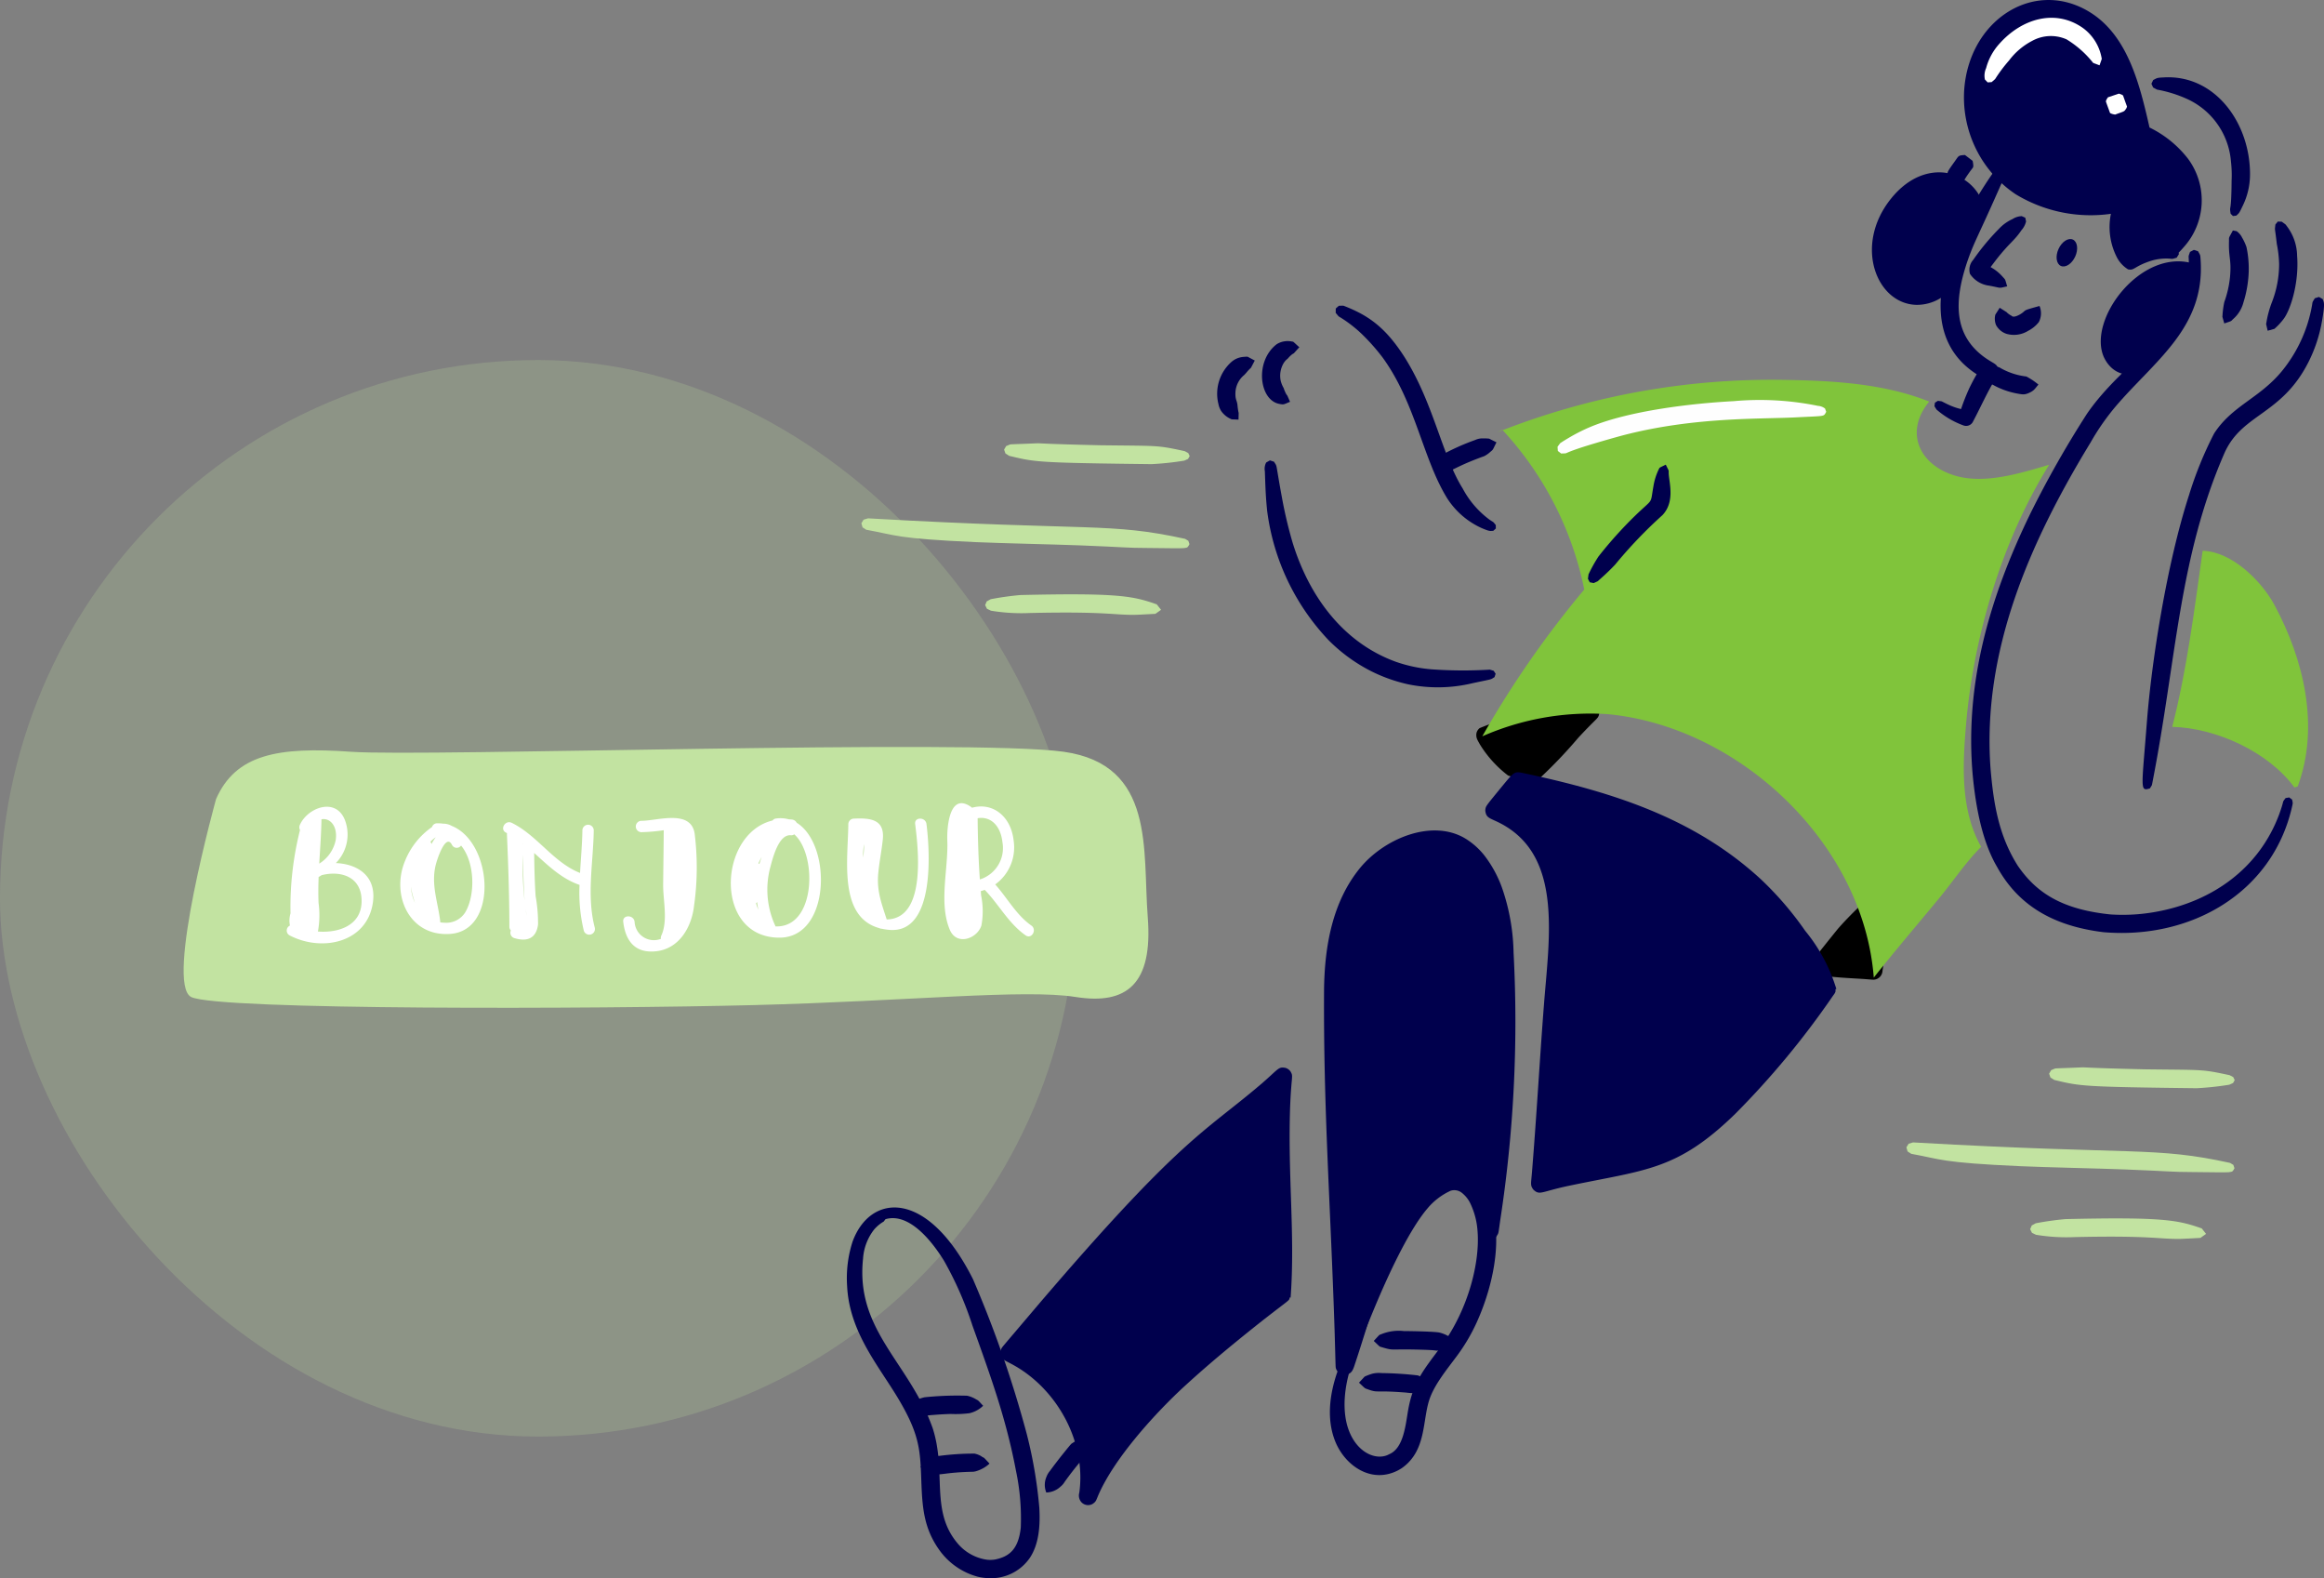 <svg xmlns="http://www.w3.org/2000/svg" width="298.001" height="202.311" viewBox="0 0 298.001 202.311">
  <rect x="0" y="0" width="298.001" height="202.311" fill="#808080" stroke="none"/>
  <g id="Group_912" data-name="Group 912" transform="translate(-965 -2099.346)">
    <rect id="Rectangle" width="138" height="138" rx="69" transform="translate(965 2145.5)" fill="#c2e3a1" opacity="0.21"/>
    <path id="Path_193" data-name="Path 193" d="M143.622,144.762a15.607,15.607,0,0,1-3.427-4.625,42.529,42.529,0,0,1,13.442-2.923c-2.755,2.667-5.195,5.655-7.769,8.5-.5-.253-1.005-.509-1.512-.755" transform="translate(1015.263 2053.453)" fill-rule="evenodd"/>
    <path id="Path_194" data-name="Path 194" d="M153.663,135.761a1.167,1.167,0,0,1,.62.484,1.181,1.181,0,0,1,.175.769c-.148.723-.119.346-2.686,3.108a61.391,61.391,0,0,1-4.827,5.077c-1.068.988-.988.915-1.269.987-.518.046-.469-.068-1.935-1.011h0l-.122-.154-.3.121-.552-.177v0a14.7,14.7,0,0,1-3.608-3.98c-.348-.624-.53-.874-.447-1.449a1.187,1.187,0,0,1,.406-.648,45.911,45.911,0,0,1,11.261-2.984A16.509,16.509,0,0,1,153.663,135.761Zm-3.429,2.521a44.211,44.211,0,0,0-8.769,2.189c.007.008.082.148.088.158a18.677,18.677,0,0,0,2.237,3.252l.065.177c.572,0,.223-.059,1.352.328a40.231,40.231,0,0,1,3.25-4.111c1.98-2.216,1.868-2,1.781-1.994Z" transform="translate(1015.61 2053.795)" fill-rule="evenodd"/>
    <path id="Path_195" data-name="Path 195" d="M201.932,169.733c-1.945,2.512-3.976,4.951-5.927,7.462,2.219.41,4.564.4,6.817.606a16.914,16.914,0,0,0-.886-8.139" transform="translate(1002.384 2045.966)" fill-rule="evenodd"/>
    <path id="Path_196" data-name="Path 196" d="M202.034,168.951l.005.006.245.462-.005.027c.055.105.111.192.267.5a12.541,12.541,0,0,1,1.107,7.688,1.188,1.188,0,0,1-.892,1.108c-.272.048-.077.06-1.432-.05-1.418-.09-3.331-.182-4.445-.325-1.482-.192-1.615-.21-1.98-.466a1.177,1.177,0,0,1-.286-1.457c.3-.458,2.962-3.759,3.3-4.172,1.445-1.658,2.825-2.909,3.082-3.194.347-.166.275-.108.357-.2h0l.046,0C201.561,168.808,201.438,168.808,202.034,168.951Zm-4.182,7.158c3.524.254,3.02.194,3.562.236a46.368,46.368,0,0,0-.154-4.827,32.436,32.436,0,0,1-3.408,4.591Z" transform="translate(1002.736 2046.156)" fill-rule="evenodd"/>
    <path id="Path_197" data-name="Path 197" d="M142.267,88.2a42.557,42.557,0,0,1,10.5,20.468,127.037,127.037,0,0,0-13.077,18.822,34.422,34.422,0,0,1,16.035-2.846c16.871,1.565,32.842,16.558,34.165,33.774,2.73-3.454,5.6-6.8,8.4-10.194,1.788-2.172,3.377-4.572,5.369-6.57-2.667-4.7-2.38-10.426-1.942-15.61.957-11.318,4.6-23.625,10.664-33.367-3.555,1.048-8.056,2.462-11.778,1.477-4.741-1.258-6.923-5.538-3.607-9.575-5.835-2.332-12.388-2.683-18.6-2.78a95.138,95.138,0,0,0-36.831,6.737" transform="translate(1015.38 2066.245)" fill="#80c43b" fill-rule="evenodd"/>
    <path id="Path_198" data-name="Path 198" d="M223.892,46.432l.308.442c-.095.937.129.039-.908,2.4-2.765,6.248-3.175,6.718-4.077,9.365-1.625,4.931-1.769,9.38,2.56,12.292,1.072.708,1.275.635,1.495,1.336a1.339,1.339,0,0,1-.338,1.163c-.94,1.432-2.025,3.869-2.979,5.642a.985.985,0,0,1-1.145.4,10.963,10.963,0,0,1-3.482-2.049L215.064,77l.062-.442,0-.007.375-.241c.723.095.231-.034,1.372.5a8.143,8.143,0,0,0,1.6.556,28.588,28.588,0,0,1,1.077-2.713c.3-.611.572-1.134.934-1.751-8.646-5.538-3.611-17.8,2.335-26.165.065-.09-.008-.022.519-.375l.538.068Z" transform="translate(997.986 2074.419)" fill="#00004d" fill-rule="evenodd"/>
    <ellipse id="Ellipse_10" data-name="Ellipse 10" cx="1.855" cy="1.175" rx="1.855" ry="1.175" transform="matrix(0.415, -0.91, 0.91, 0.415, 1228.19, 2132.947)" fill="#00004d"/>
    <path id="Path_199" data-name="Path 199" d="M270.791,140.492c2.851-7.685.779-16.273-2.977-23.254-1.644-3.052-5.445-6.856-9.211-6.953-1.057,7.512-2.01,15.208-3.9,22.568,5.606.146,12.3,3.18,15.669,7.769" transform="translate(988.839 2059.667)" fill="#80c43b" fill-rule="evenodd"/>
    <path id="Path_200" data-name="Path 200" d="M247.168,51.29a8.432,8.432,0,0,0-5.518,1.19c-2.077-2.029-1.655-4.972-1.1-7.565-5.525.856-11.291.035-15.163-3.995a13.677,13.677,0,0,1-3.214-13.746c1.707-5.154,6.923-8.67,12.226-6.511,5.964,2.429,7.428,9.751,8.7,15.317a13.679,13.679,0,0,1,5.552,4.477c2.326,3.481,1.231,7.936-1.582,10.669" transform="translate(996.498 2080.499)" fill="#00004d" fill-rule="evenodd"/>
    <path id="Path_201" data-name="Path 201" d="M235.686,19.8c5.206,2.9,6.78,9.289,8.09,15.042a13.942,13.942,0,0,1,4.966,4.045,8.965,8.965,0,0,1-.635,11.356c-.692.805-.624.558-.558.807v.008l-.291.474c-.73.2-.4.154-.983.115a6.589,6.589,0,0,0-2.495.346c-2.028.692-1.945,1.215-2.763,1.031a3.967,3.967,0,0,1-1.356-1.407,8.477,8.477,0,0,1-.836-5.712A18.538,18.538,0,0,1,226.6,43.391a14.97,14.97,0,0,1-6.6-13.194C220.523,21.275,228.622,15.869,235.686,19.8Zm-6.295,1.194c-6.341,1.34-9.664,10.491-4.615,17.446,2.812,3.815,6.952,5.259,11.652,5.258,3.7.019,3.778-.636,4.592.1.6.752.148.932-.154,3.308a5.467,5.467,0,0,0,.688,3.882,8.992,8.992,0,0,1,4.923-.846,7.912,7.912,0,0,0,1.615-8.3,10.628,10.628,0,0,0-4.8-4.582c-2.327-1.268-1.108-.052-2.887-6.26a21.084,21.084,0,0,0-2.673-6.154c-2.3-3.311-5.588-4.427-8.345-3.845Z" transform="translate(996.853 2080.849)" fill="#00004d" fill-rule="evenodd"/>
    <path id="Path_202" data-name="Path 202" d="M224.954,79.559a1.223,1.223,0,0,1,.509.2,8.819,8.819,0,0,0,3.259,1.058c.062.031.088.043.154.072l.118.072a8.452,8.452,0,0,1,1.29.893c-.509.608-.568.8-1.3,1.108-.507.21-.743.172-1.6.008a10.13,10.13,0,0,1-2.923-1.077,1.933,1.933,0,0,1-.677-.512h0a3.186,3.186,0,0,1-.422-.688c-.091-.19-.062-.011-.124-1.2A3.761,3.761,0,0,1,224.954,79.559Z" transform="translate(996.098 2066.79)" fill="#00004d" fill-rule="evenodd"/>
    <path id="Path_203" data-name="Path 203" d="M230.862,69.489a2.455,2.455,0,0,1-.086,2.056,4.125,4.125,0,0,1-1.369,1.125,3.456,3.456,0,0,1-2.79.385,2.357,2.357,0,0,1-1.332-1.121,2.145,2.145,0,0,1-.112-1.242c.018-.109-.052.025.582-.975,1.462.928.632.4,1.115.769a2.1,2.1,0,0,0,.414.259c.205.272.826-.028,1.117-.205C229.337,69.959,228.4,70.16,230.862,69.489Z" transform="translate(995.663 2069.082)" fill="#00004d" fill-rule="evenodd"/>
    <path id="Path_204" data-name="Path 204" d="M228.052,54.717l.005.007.1.472a2.686,2.686,0,0,1-.615,1.154c-.886,1.322-1.484,1.551-3.17,3.692-.167.215-.635.838-.769,1.008a5.466,5.466,0,0,1,1.538,1.224c.417.462.287.231.595,1.242-1.256.275-.579.226-2.352-.094a3.45,3.45,0,0,1-2.417-1.5,1.887,1.887,0,0,1,.411-1.8,29.783,29.783,0,0,1,3.312-3.991,5.474,5.474,0,0,1,1.733-1.242,2.308,2.308,0,0,1,1.18-.371Z" transform="translate(996.641 2072.537)" fill="#00004d" fill-rule="evenodd"/>
    <path id="Path_205" data-name="Path 205" d="M96.187,226.2c.47-9.415-1.2-18.864-.235-28.269-3.708,3.554-8.077,6.457-11.865,9.975-8.462,7.854-15.742,16.642-23.186,25.407,6.78,3.255,11.218,10.851,10.064,18.362,1.513-3.9,4.462-7.37,7.183-10.484C83.4,235.168,96.187,226.2,96.187,226.2Z" transform="translate(1033.562 2039.442)" fill="#00004d" fill-rule="evenodd"/>
    <path id="Path_206" data-name="Path 206" d="M95.924,196.445a1.2,1.2,0,0,1,.649.468c.37.663.122.39-.046,4.236-.346,8.957.65,16.637.052,24.735-.413-.022-1.375-.072-.127-.007-.054.447.139.115-3.873,3.268-3.417,2.713-6.734,5.451-9.923,8.4-3.715,3.468-8.856,9.165-10.812,13.853-.223.55-.25.665-.657.941a1.172,1.172,0,0,1-1.468-.259,1.289,1.289,0,0,1-.235-1.187c.9-6.565-2.885-13.235-8.357-16.308-1.268-.713-1.446-.634-1.705-1.3a1.193,1.193,0,0,1,.032-.769c.175-.355-.308.269,4.726-5.671,18.335-21.462,21.308-22.107,28.508-28.238C95.064,196.585,94.961,196.258,95.924,196.445Zm-1.893,4.12c-8.051,6.85-9.538,5.978-31.642,32.039a19.487,19.487,0,0,1,9.415,13.93,56.182,56.182,0,0,1,7.334-8.723A134.1,134.1,0,0,1,95.094,225.6v0h0c.148-6.488-.708-13.128-.9-19.164C93.957,200.073,94.471,200.19,94.031,200.565Z" transform="translate(1033.914 2039.795)" fill="#00004d" fill-rule="evenodd"/>
    <path id="Path_207" data-name="Path 207" d="M135.266,208.777a189.184,189.184,0,0,0,1.407-37.556c-.438-6.065-3.38-14.085-10.344-12.654-8.748,1.8-11.414,10.738-11.5,18.7-.163,16.154,1.122,32.409,1.468,48.574,2.418-6.987,4.3-15.568,8.905-21.545,5.289-6.869,9.1-1.472,10.061,4.494" transform="translate(1021.119 2048.564)" fill="#00004d" fill-rule="evenodd"/>
    <path id="Path_208" data-name="Path 208" d="M131.619,158.044a9.325,9.325,0,0,1,2.284,2.095,15.112,15.112,0,0,1,2.367,4.512,26.723,26.723,0,0,1,1.342,7.883,167.62,167.62,0,0,1-1.7,34.263c-.3,2.052-.171,1.591-.545,2.219l-.538.154h-.008l-.483-.285-.154-.547a.953.953,0,0,0-.038-.6c-.523-2.128-1.665-5.195-3.67-5.993-1.8-.718-3.68,1.236-4.84,2.8-4.053,5.481-5.923,13.435-8.282,20.5-.312.923-.407,1.528-1.374,1.628a1.2,1.2,0,0,1-.76-.258,1.171,1.171,0,0,1-.415-.688c-.026-.231-.048-1.6-.142-4.743-.532-16.385-1.441-28.3-1.352-43.692.067-5.472,1.038-11.2,4.591-15.562C121.1,157.821,127.378,155.3,131.619,158.044Zm-3.361,1.231c-1.948-.263-5.4.692-7.959,3.294-3.082,3.192-4.289,8.085-4.573,12.546-.5,8.056.853,33.566,1.2,43.489,1.692-5.341,4.06-11.949,7.884-16.1a7.542,7.542,0,0,1,4.077-2.574,4.024,4.024,0,0,1,2.8.6,5.8,5.8,0,0,1,1.412,1.308c1.572,2.121,1.43,3.165,1.495,2.469a216.315,216.315,0,0,0,.877-26.995c-.135-4.518-.222-8.4-1.4-11.814-1-2.915-2.765-5.813-5.812-6.222Z" transform="translate(1021.469 2048.912)" fill="#00004d" fill-rule="evenodd"/>
    <path id="Path_209" data-name="Path 209" d="M184.845,175.521c-.862-3.214-2.948-5.7-4.946-8.322-8.645-11.308-21.769-15.723-35.108-18.485-1.06,1.215-2.077,2.447-3.065,3.723,8.56,3.445,8.6,12.42,7.892,20.436-.807,9.111-1.248,18.27-2.025,27.389,5.642-1.692,11.9-1.862,17.236-4.492C173.315,191.586,184.845,175.521,184.845,175.521Z" transform="translate(1014.91 2050.799)" fill="#00004d" fill-rule="evenodd"/>
    <path id="Path_210" data-name="Path 210" d="M144.989,147.281c11.455,2.422,21.979,5.735,30.555,13.642a42.017,42.017,0,0,1,5.664,6.589,21.648,21.648,0,0,1,4,7.462l-.123.035c.077.385-.082.506-.38.936a107.908,107.908,0,0,1-12.467,15.038c-7.486,7.288-11.485,7.15-21.39,9.231-3.492.738-3.675,1.26-4.491.48-.412-.554-.308-.692-.185-2.162.615-7.567,1-14.59,1.53-21.4.643-8.478,2.392-18.685-5-23.077-1.747-1.037-2.4-.818-2.512-1.954.044-.564.017-.485,1.774-2.644C143.861,147.172,143.841,147.038,144.989,147.281Zm-1.769,4.365c7.462,4.11,7.963,11.923,7.265,20.41-.665,7.735-.488,6.194-1.935,26.279h0c6.322-1.6,12.267-1.565,18.125-5.609,5.454-3.908,11.6-10.769,15.769-15.955.971-1.2,1.182-1.492,1.268-1.6a18.69,18.69,0,0,0-3.388-5.83c-7-8.969-14.878-15.308-35.451-19.681-1.115,1.278-1.565,1.88-1.658,1.984Z" transform="translate(1015.264 2051.15)" fill="#00004d" fill-rule="evenodd"/>
    <path id="Path_211" data-name="Path 211" d="M250.281,60.316c.308.572.277.375.335,1.242.486,8.308-5.441,12.472-10.393,18.058a30.326,30.326,0,0,0-3.715,5.193c-7.889,12.936-13.941,26.869-12.837,41.846.391,4.545,1.057,8.575,3.491,12.428,2.265,3.288,5.415,5.585,11.892,6.244a23.866,23.866,0,0,0,5.823-.335c7.177-1.292,13.218-5.532,15.812-12.52.752-2.086.282-1.349.816-2.064l.455-.077h.007l.372.274c.1.538.126.333-.077,1.209-2.6,10.769-12.9,16.742-24.118,15.788-5.893-.724-10.7-3.048-13.615-8.329-1.979-3.345-2.78-7.93-3.145-11.8-1.05-11.788,2.188-22.825,7.359-33.469a131.467,131.467,0,0,1,7.272-12.829c4.855-7.107,12.912-10.436,13.077-19.12.014-1.462-.128-.818.154-1.656l.494-.26h.008Z" transform="translate(996.573 2071.24)" fill="#00004d" fill-rule="evenodd"/>
    <path id="Path_212" data-name="Path 212" d="M263.074,67.868a10.934,10.934,0,0,1,.236-1.794,13.452,13.452,0,0,0,.733-3.226c.2-2.222-.2-2.421-.135-4.568.013-.592-.084-.282.5-1.376h0l.472.085a2.155,2.155,0,0,1,.709.827,6.41,6.41,0,0,1,.564,1.218,13.088,13.088,0,0,1,.21,4.208,14.585,14.585,0,0,1-.594,2.862,4.248,4.248,0,0,1-1.327,2.154c-.349.337-.129.216-1.135.564C263.026,67.831,263.059,68,263.074,67.868Z" transform="translate(986.909 2071.987)" fill="#00004d" fill-rule="evenodd"/>
    <path id="Path_213" data-name="Path 213" d="M270.378,68.441a12.854,12.854,0,0,1,.73-2.714,13.472,13.472,0,0,0,.912-4.861,14.961,14.961,0,0,0-.3-2.6c-.269-2.408-.272-1.52-.178-2.467l.308-.38h.007l.5.016c.573.419.462.313.625.538a6.426,6.426,0,0,1,1.345,3.852c.268,3.5-.875,6.991-1.757,8.114a8.361,8.361,0,0,1-1.154,1.236l-.864.24C270.323,68.416,270.342,68.587,270.378,68.441Z" transform="translate(985.226 2072.328)" fill="#00004d" fill-rule="evenodd"/>
    <path id="Path_214" data-name="Path 214" d="M272.855,68.257c.154.466.316.445-.077,2.755a18.735,18.735,0,0,1-1.785,5.394c-3.462,6.769-8.519,6.528-10.755,11.639-5.853,13.44-6.088,26.165-9.217,42.186-.084.422-.015.252-.322.752-1.321.395-1.052.112-.366-8.764.6-7.538,2.5-19.9,5.362-28.774a48.105,48.105,0,0,1,3.235-7.957c2.308-3.566,5.769-4.482,8.649-7.942a18.311,18.311,0,0,0,3.9-8.442c.106-.6.005-.338.366-.956l.527-.164h.008Z" transform="translate(989.978 2069.429)" fill="#00004d" fill-rule="evenodd"/>
    <path id="Path_215" data-name="Path 215" d="M254.995,63.372c-6.308-1.556-13.009,8.02-9.9,11.492,1.518,1.692,3.572.322,4.752-1.082,2.324-2.765,5.188-6.726,4.7-10.57" transform="translate(991.236 2070.533)" fill="#00004d" fill-rule="evenodd"/>
    <path id="Path_216" data-name="Path 216" d="M254.609,62.319c.28.084.154.019.662.431l.1.532v.007c-.385.494-.3.419-.408.442a10.689,10.689,0,0,1-1.828,6.867,33.868,33.868,0,0,1-3,3.982c-2.753,2.945-5.684,2.362-6.923-.194C240.989,69.62,247.873,60.352,254.609,62.319ZM249.3,65.557h0a11.061,11.061,0,0,0-1.747,1.581c-1.385,1.551-3.251,4.832-2.062,6.52a1.043,1.043,0,0,0,1.385.448,7.03,7.03,0,0,0,2.588-2.405,26.245,26.245,0,0,0,3.508-5.775,9.058,9.058,0,0,0,.566-2.138A7.76,7.76,0,0,0,249.3,65.55Z" transform="translate(991.589 2070.799)" fill="#00004d" fill-rule="evenodd"/>
    <path id="Path_217" data-name="Path 217" d="M214.965,62.243a18.364,18.364,0,0,1,3.408-9.294,4.877,4.877,0,0,0-6.818-3.808,9.847,9.847,0,0,0-5.115,6.2,7.625,7.625,0,0,0,1.032,6.313c2.039,2.682,5.5,2.323,7.571.052" transform="translate(1000.04 2073.875)" fill="#00004d" fill-rule="evenodd"/>
    <path id="Path_218" data-name="Path 218" d="M219.177,52.358c.132.986-.372.741-1.764,3.482a21.383,21.383,0,0,0-1.668,4.361c-.585,2.231-.146,1.367-.685,2.27l-.516.168h-.008l-.112-.064a5.783,5.783,0,0,1-4.055,1.628c-5.154-.1-8.121-7.645-3.246-13.657C211.789,44.786,218.375,47.227,219.177,52.358Zm-8.736-1.784a9.165,9.165,0,0,0-3.3,5.084c-1,5.04,3.165,8.288,6.757,5.555a16.258,16.258,0,0,1,2.88-8.9C216.158,49.852,213.21,48.546,210.441,50.574Z" transform="translate(1000.39 2074.222)" fill="#00004d" fill-rule="evenodd"/>
    <path id="Path_219" data-name="Path 219" d="M220.456,45.069a3.371,3.371,0,0,1,.094.626c-.017.231-.023.208-.168.4-1.1,1.462-.952,1.532-1.25,1.712a3.731,3.731,0,0,1-.516.188l-1.3-.721c-.015-.049-.055-.284-.064-.335-.02-.437-.124-.335.9-1.769.555-.769.435-.782,1.323-.846Z" transform="translate(997.484 2074.889)" fill="#00004d" fill-rule="evenodd"/>
    <path id="Path_220" data-name="Path 220" d="M263.875,43.7a9.176,9.176,0,0,1-.947,4.175c-.479,1.017-.462.9-.808,1.236l-.426.052h-.008l-.3-.3c-.188-1.257.094.279.127-4.245a14.963,14.963,0,0,0-.082-2.442,9.658,9.658,0,0,0-5.828-8.11,16.364,16.364,0,0,0-3.6-1.1c-.092-.017-.009.008-.557-.282l-.212-.477v-.008l.225-.473c.568-.278.412-.284,1.492-.34C259.4,31.1,263.836,37.192,263.875,43.7Z" transform="translate(989.64 2077.876)" fill="#00004d" fill-rule="evenodd"/>
    <path id="Path_226" data-name="Path 226" d="M124.058,75.994c3.753,5.919,4.834,12.668,7.481,16.879h0A11.907,11.907,0,0,0,135.02,96.9c.6.394.349.168.761.654l.008.441V98l-.329.3c-.447.015-.419.1-1.5-.357a10.287,10.287,0,0,1-4.415-3.821h0c-3.135-5.089-4.035-12.186-8.246-18v0a26.233,26.233,0,0,0-2.577-2.935,16.684,16.684,0,0,0-3.1-2.385h0l-.369-.446.008-.538V69.8l.405-.355.578-.007C119.347,70.635,121.574,72.121,124.058,75.994Z" transform="translate(1021.019 2069.093)" fill="#00004d" fill-rule="evenodd"/>
    <path id="Path_227" data-name="Path 227" d="M131.866,94.607a4,4,0,0,1,.722-.918h0a29.066,29.066,0,0,1,4.282-1.923,2.274,2.274,0,0,1,.8-.21h.009a7.481,7.481,0,0,1,1,.028l.943.472c-.584,1.166-.355.839-.886,1.312a3.356,3.356,0,0,1-.687.462c-2.952,1.063-3.888,1.715-4.4,1.865h0a2.344,2.344,0,0,0-.231.043h0a3.975,3.975,0,0,1-1.9-.15C131.842,94.575,131.774,94.755,131.866,94.607Z" transform="translate(1017.266 2063.991)" fill="#00004d" fill-rule="evenodd"/>
    <path id="Path_228" data-name="Path 228" d="M104.614,95.39c.468.789.135-.2,1.005,4.538a57.038,57.038,0,0,0,1.358,5.769c2.09,6.827,6.4,12.839,13.247,15.334a18.3,18.3,0,0,0,4.549.968,56.728,56.728,0,0,0,7.516.044l.492.148.248.378v.008l-.144.428c-.585.352-.068.19-2.805.774a19.008,19.008,0,0,1-8.248.149,20.266,20.266,0,0,1-4.808-1.711,21.2,21.2,0,0,1-5.417-3.955,29.541,29.541,0,0,1-7.868-16.527c-.21-2.009-.231-3.256-.3-5.127a1.7,1.7,0,0,1,.172-1.119l.473-.268h.008Z" transform="translate(1023.751 2063.144)" fill="#00004d" fill-rule="evenodd"/>
    <path id="Path_229" data-name="Path 229" d="M134.21,216.444c2.654,4.637,1.129,11.716-1.068,16.575a23.611,23.611,0,0,1-2.581,4.385h0c-1.256,1.7-2.9,3.662-3.538,5.641-.873,2.7-.376,6.448-3.442,8.668a5.38,5.38,0,0,1-2.033.853c-2.72.525-5.252-1.358-6.421-3.871-1.331-2.923-.923-6.318.148-9.354.994-2.706,1.237-2.417.955-2.505,1.5-5.615,4.308-13.626,7.657-18.422a13.916,13.916,0,0,1,3.41-3.53C129.99,212.91,132.655,213.726,134.21,216.444ZM117.5,237.306c-1.1,2.758-1.769,6.112-1,8.955.96,3.462,3.71,4.653,5.391,3.721,1.825-.764,2.086-3.626,2.415-5.574.643-3.692,1.973-5.2,4.362-8.4h0c3.365-4.641,4.87-10.6,4.555-14.6a9.671,9.671,0,0,0-.861-3.433,3.846,3.846,0,0,0-1.248-1.576,1.566,1.566,0,0,0-1.338-.195,8.4,8.4,0,0,0-2.992,2.288c-2.437,2.859-5.137,8.82-6.6,12.3C117.251,237.8,117.849,237.232,117.5,237.306Z" transform="translate(1021.241 2035.781)" fill="#00004d" fill-rule="evenodd"/>
    <path id="Path_230" data-name="Path 230" d="M69.324,263.692a2.337,2.337,0,0,1-.538.627h0a2.781,2.781,0,0,1-1.832.758,2.593,2.593,0,0,1,.025-2.013h0a2.453,2.453,0,0,1,.444-.755c.5-.692,1.226-1.632,1.76-2.291,1.27-1.587.912-1.084,1.267-1.378a6.551,6.551,0,0,1,1.963-.692C72.182,260.9,72.217,259.674,69.324,263.692Z" transform="translate(1032.209 2025.592)" fill="#00004d" fill-rule="evenodd"/>
    <path id="Path_231" data-name="Path 231" d="M49.929,228.888A144.114,144.114,0,0,1,56.8,248.623a58.173,58.173,0,0,1,1.644,9.56c.125,2.158,0,4.615-1.2,6.429a6.035,6.035,0,0,1-5.066,2.631,7.242,7.242,0,0,1-1.6-.186,8.869,8.869,0,0,1-5.035-3.545c-1.936-2.776-2.108-5.426-2.231-8.808-.131-3.738-.212-5.735-2.635-9.939h0c-2.515-4.4-6.579-8.822-6.877-14.973a15.224,15.224,0,0,1,.692-5.678C36.746,217.917,44.059,217.237,49.929,228.888ZM38.775,221.21c-.09.025-.022-.031-.278.308a4.881,4.881,0,0,0-1.231,1.022,6.761,6.761,0,0,0-1.424,3.749c-.982,9.218,5.935,13.3,8.923,21.7,1.823,5.615-.353,10.578,3.2,14.784a6.014,6.014,0,0,0,3.777,2.1,3.907,3.907,0,0,0,1.046-.032c1.758-.365,2.979-1.258,3.281-4.1a29.688,29.688,0,0,0-.615-7.26c-1.251-6.615-3.172-11.917-5.582-18.62a44.873,44.873,0,0,0-3.639-8.3c-1.614-2.624-4.491-6.167-7.458-5.358Z" transform="translate(1039.824 2034.414)" fill="#00004d" fill-rule="evenodd"/>
    <path id="Path_232" data-name="Path 232" d="M130.041,240.509a4.533,4.533,0,0,1,1.268.538c.344.2.2.077.87.858a3.416,3.416,0,0,1-1.908.852h0l-.282.045h0c-.878.062.441-.06-3.652-.13-2.531-.043-2.236.154-3.682-.285-.385-.117-.161.029-1.055-.808.841-.9.63-.738,1-.878a5.875,5.875,0,0,1,2.885-.385C126.377,240.314,129.495,240.375,130.041,240.509Z" transform="translate(1019.554 2029.661)" fill="#00004d" fill-rule="evenodd"/>
    <path id="Path_233" data-name="Path 233" d="M126.675,247.607a5.1,5.1,0,0,1,.725.334c.615.39.32.142,1.154.986a3.866,3.866,0,0,1-1.318.75,5.658,5.658,0,0,1-.762.2,7.823,7.823,0,0,1-1.3-.067c-3.909-.315-3.562.055-4.769-.369-.632-.237-.338-.036-1.267-.9l.716-.774a6.741,6.741,0,0,1,1.008-.38,3.5,3.5,0,0,1,1.148-.077A45.688,45.688,0,0,1,126.675,247.607Z" transform="translate(1020.123 2028.05)" fill="#00004d" fill-rule="evenodd"/>
    <path id="Path_234" data-name="Path 234" d="M51.524,251.083a3.758,3.758,0,0,1,1.175.475c.333.188.154.039.883.813a3.738,3.738,0,0,1-1.749.952,14.117,14.117,0,0,1-2.385.1c-1.047.016-2.63.154-2.722.163a2.886,2.886,0,0,1-.948.015c-1.219-.242-.923-.142-1.875-.9l.655-.827a5.553,5.553,0,0,1,1.509-.592A40.756,40.756,0,0,1,51.524,251.083Z" transform="translate(1037.484 2027.18)" fill="#00004d" fill-rule="evenodd"/>
    <path id="Path_235" data-name="Path 235" d="M52.957,260.733a2.8,2.8,0,0,1,.832.308c.558.4.09-.123,1.1.975a4.262,4.262,0,0,1-1.63.944h0l-.214.063h-.005c-.13.02-.082.012-.208.036h0c-3.941.077-4.231.567-5.5.217-.6-.186-.3,0-1.294-.817l.672-.815c.148-.072.263-.164.648-.342a2.5,2.5,0,0,1,1.133-.281A34.1,34.1,0,0,1,52.957,260.733Z" transform="translate(1036.993 2024.949)" fill="#00004d" fill-rule="evenodd"/>
    <path id="Path_236" data-name="Path 236" d="M167.284,95.93c.532,1.118.319.485.39,1.344.112,1.221.733,3.5-.822,5.131a58.609,58.609,0,0,0-6.05,6.325h0c-1.065,1.147-2.077,1.968-2.221,2.131l-.538.25c-.011,0-.495-.1-.505-.1l-.238-.452c.092-.615.059-.525.1-.615a18.881,18.881,0,0,1,1.26-2.249,53.282,53.282,0,0,1,4.671-5.2c2.438-2.365,1.933-1.35,2.365-3.774a7.826,7.826,0,0,1,.7-2.222C166.514,96.272,166.4,96.368,167.284,95.93Z" transform="translate(1011.316 2062.98)" fill="#00004d" fill-rule="evenodd"/>
    <path id="Path_237" data-name="Path 237" d="M83.129,93.372l.462.246.185.385v.008l-.212.368-.481.216a37.826,37.826,0,0,1-4.2.448c-14.547-.172-14.9-.264-18.064-1.019-.231-.052-.068.026-.666-.352l-.172-.488v-.008l.26-.448c.7-.279.319-.2,1.243-.252,5.488-.183-.587-.117,10.779.145C79.94,92.717,79.467,92.592,83.129,93.372Z" transform="translate(1033.773 2063.801)" fill="#c2e3a1" fill-rule="evenodd"/>
    <path id="Path_253" data-name="Path 253" d="M83.129,93.372l.462.246.185.385v.008l-.212.368-.481.216a37.826,37.826,0,0,1-4.2.448c-14.547-.172-14.9-.264-18.064-1.019-.231-.052-.068.026-.666-.352l-.172-.488v-.008l.26-.448c.7-.279.319-.2,1.243-.252,5.488-.183-.587-.117,10.779.145C79.94,92.717,79.467,92.592,83.129,93.372Z" transform="translate(1167.773 2143.801)" fill="#c2e3a1" fill-rule="evenodd"/>
    <path id="Path_238" data-name="Path 238" d="M77.691,107.5l.424.255.141.425v.008c-.409.661.243.527-5.468.485-2.631-.005-2.61-.1-8.555-.333-3.406-.131-10.04-.267-13.415-.417-10.291-.462-10.105-.884-14-1.585v0l-.479-.308-.147-.519V105.5l.283-.455c.654-.2.462-.174.867-.154C65.814,106.509,67.946,105.373,77.691,107.5Z" transform="translate(1039.263 2060.917)" fill="#c2e3a1" fill-rule="evenodd"/>
    <path id="Path_254" data-name="Path 254" d="M77.691,107.5l.424.255.141.425v.008c-.409.661.243.527-5.468.485-2.631-.005-2.61-.1-8.555-.333-3.406-.131-10.04-.267-13.415-.417-10.291-.462-10.105-.884-14-1.585v0l-.479-.308-.147-.519V105.5l.283-.455c.654-.2.462-.174.867-.154C65.814,106.509,67.946,105.373,77.691,107.5Z" transform="translate(1173.263 2140.917)" fill="#c2e3a1" fill-rule="evenodd"/>
    <path id="Path_239" data-name="Path 239" d="M78.825,118.824l.551.7-.725.516c-.279.011-2.437.136-2.643.125-2.679.041-3.755-.452-13.468-.231a23.919,23.919,0,0,1-4.923-.288c-.09-.015.014.018-.564-.255l-.231-.462v-.012l.2-.472.511-.281a38.13,38.13,0,0,1,3.8-.534C73.917,117.336,75.8,117.761,78.825,118.824Z" transform="translate(1034.503 2057.994)" fill="#c2e3a1" fill-rule="evenodd"/>
    <path id="Path_255" data-name="Path 255" d="M78.825,118.824l.551.7-.725.516c-.279.011-2.437.136-2.643.125-2.679.041-3.755-.452-13.468-.231a23.919,23.919,0,0,1-4.923-.288c-.09-.015.014.018-.564-.255l-.231-.462v-.012l.2-.472.511-.281a38.13,38.13,0,0,1,3.8-.534C73.917,117.336,75.8,117.761,78.825,118.824Z" transform="translate(1168.503 2137.994)" fill="#c2e3a1" fill-rule="evenodd"/>
    <path id="Path_248" data-name="Path 248" d="M100.319,78.431l-.485.923a5.868,5.868,0,0,0-.615.659h0c-.019.022.077-.086-.231.253a3.076,3.076,0,0,0-1.147,2.244c-.038,1.038.217.986.271,1.746.011.154.065.538.111.769.048.172.028.028.012.979-.983-.044-.821-.008-1-.092A2.97,2.97,0,0,1,96,84.885a2.576,2.576,0,0,1-.336-.862h0A5.449,5.449,0,0,1,97.338,78.6a2.658,2.658,0,0,1,1.341-.615,5.994,5.994,0,0,1,.715-.047Z" transform="translate(1025.577 2067.132)" fill="#00004d" fill-rule="evenodd"/>
    <path id="Path_249" data-name="Path 249" d="M106.741,75.38c.345.066.1-.07,1.013.747l-.7.775a1.688,1.688,0,0,0-.315.209c-.038.029-.037.034-.077.068h0a3.04,3.04,0,0,0-.336.346h0c-.018.02-.025.028-.1.1v0a1.654,1.654,0,0,0-.24.218h0a2.264,2.264,0,0,0-.265.362h0a3.176,3.176,0,0,0-.367,2.147,3.39,3.39,0,0,0,.385.988,5.949,5.949,0,0,0,.218.556h0a1.9,1.9,0,0,0,.172.316c.128.176.008-.067.436.908-.859.352-.762.385-1.385.268-2.557-.488-3.172-5.423-.356-7.627h0a2.487,2.487,0,0,1,.292-.168h0A2.7,2.7,0,0,1,106.741,75.38Z" transform="translate(1023.853 2067.732)" fill="#00004d" fill-rule="evenodd"/>
    <path id="Path_250" data-name="Path 250" d="M235.978,22.735a6.071,6.071,0,0,1,2.446,3.89c.031.136.063-.023-.267.928-.934-.355-.8-.282-.879-.385a12.846,12.846,0,0,0-3.349-2.941,4.974,4.974,0,0,0-4.425.2,8.763,8.763,0,0,0-2.95,2.508,18.942,18.942,0,0,0-1.788,2.385h0l-.446.385-.5.037h-.007l-.355-.369a2.33,2.33,0,0,1,.154-1.455,7.525,7.525,0,0,1,1.742-3.172C228.208,21.568,232.467,20.3,235.978,22.735Z" transform="translate(996.062 2080.165)" fill="#fff" fill-rule="evenodd"/>
    <path id="Path_251" data-name="Path 251" d="M245.742,34.262h0l.065.045.045.049.009.017c.077.24.032.092.143.41.467,1.341.345.832.3,1.138-.345.538-.192.385-1.462.86a1.887,1.887,0,0,1-.61-.166c-.089-.077-.05-.028-.111-.191-.018-.059-.41-1.108-.471-1.308,0-.154.017-.061.029-.154.019-.039.077-.154.1-.194.006-.009.128-.2.136-.2l1.4-.47A2.913,2.913,0,0,1,245.742,34.262Z" transform="translate(991.388 2077.25)" fill="#fff" fill-rule="evenodd"/>
    <path id="Path_252" data-name="Path 252" d="M185.632,85.916a1.646,1.646,0,0,1,.9.341l.154.42c-.372.642.022.508-3.806.709-4.615.244-12.969-.073-22.063,2.255h0c-.865.221-4.254,1.175-5.978,1.762-2.046.7-1.115.575-2.139.622l-.42-.325-.007-.008-.039-.532.339-.462c.09-.045.2-.16,1.418-.869a22.507,22.507,0,0,1,2.462-1.218c4.9-2.05,12.923-3.015,18.373-3.3A37.2,37.2,0,0,1,185.632,85.916Z" transform="translate(1012.486 2065.458)" fill="#fefefe" fill-rule="evenodd"/>
    <g id="Group_41" data-name="Group 41" transform="translate(815.994 2102.006)">
      <path id="Path_262" data-name="Path 262" d="M176.712,99.765s-6.562,23.661-3.2,25.377,52.191,1.547,72.116,1.041,34.733-2.083,41.3-1.041,9.925-1.65,9.252-10.233,1.009-19.52-10.766-21.2-81.99.672-91.391,0S179.236,94.044,176.712,99.765Z" fill="#c2e3a1"/>
      <g id="Group_40" data-name="Group 40" transform="translate(185.768 100.301)">
        <path id="Path_263" data-name="Path 263" d="M196.887,110.772a5.2,5.2,0,0,0,1.164-5.512c-1.158-2.957-4.772-1.622-5.776.617a.737.737,0,0,0,.017.662,40.385,40.385,0,0,0-1.218,10.674,3.678,3.678,0,0,0-.13.724,3.2,3.2,0,0,0,.059.844.706.706,0,0,0-.053,1.258c4.2,2.193,10.024.918,10.7-4.3C202.083,112.379,199.617,110.881,196.887,110.772Zm-.017-2.945a4.644,4.644,0,0,1-2.11,3.014c.108-1.885.251-3.77.285-5.677C196.109,104.944,197.138,106,196.87,107.827Zm-2.28,11.721a11.715,11.715,0,0,0,.081-3.669c-.047-1.115-.032-2.22.009-3.322.133-.075.265-.153.392-.236,2.476-.62,5.177.2,5.118,3.415C200.138,118.762,197.252,119.752,194.591,119.548Z" transform="translate(-190.585 -103.097)" fill="#fff"/>
        <path id="Path_264" data-name="Path 264" d="M217.068,106.785a2.2,2.2,0,0,0-1.107-.291,4.872,4.872,0,0,0-.775-.048.684.684,0,0,0-.66.479,9.671,9.671,0,0,0-3.466,4.364c-1.808,4.353.554,9.722,5.814,9.336C223.08,120.173,222.295,108.887,217.068,106.785Zm-2.06,1.454a5.231,5.231,0,0,0-.445.67c-.034.063-.063.13-.1.193a.6.6,0,0,0-.141-.279A3.544,3.544,0,0,1,215.008,108.239Zm-3.183,6.342c.031.2.061.4.105.6a14.965,14.965,0,0,0,.406,1.458A5.632,5.632,0,0,1,211.825,114.581Zm6.976,3.26a2.876,2.876,0,0,1-2.713,1.346,4.1,4.1,0,0,1-.51-.044.51.51,0,0,0,.005-.111c-.281-2.442-1.188-4.637-.6-7.166.18-.778,1.309-4.232,2.108-2.648a.678.678,0,0,0,1.162.08C220.049,111.474,220.09,115.647,218.8,117.841Z" transform="translate(-195.894 -103.869)" fill="#fff"/>
        <path id="Path_265" data-name="Path 265" d="M240.076,107.282a.729.729,0,0,0-1.457,0c-.026,1.816-.2,3.65-.3,5.479-3.424-1.348-5.46-4.8-8.757-6.425-.841-.414-1.579.844-.736,1.258.045.022.086.048.13.07a.552.552,0,0,0-.015.095c.176,3.963.306,7.929.317,11.9a.669.669,0,0,0,.188.474.718.718,0,0,0,.454.982c1.656.5,2.8.027,3.033-1.745a19.593,19.593,0,0,0-.312-3.64c-.121-1.839-.166-3.683-.183-5.525,1.779,1.589,3.475,3.282,5.817,4.088a20.713,20.713,0,0,0,.548,5.877.73.73,0,0,0,1.406-.388C239.137,115.7,240.017,111.424,240.076,107.282Zm-9.087,3.161c.029,2.034.1,4.065.229,6.1.028.428.185,1.087.254,1.7A39.124,39.124,0,0,1,230.988,110.444Zm0-1.359v-.1l.017.012A.863.863,0,0,0,230.991,109.084Z" transform="translate(-200.702 -103.818)" fill="#fff"/>
        <path id="Path_266" data-name="Path 266" d="M251.779,105.881a.729.729,0,0,0,0,1.457,23.416,23.416,0,0,0,2.882-.251c-.013,2.316-.055,4.633-.076,6.949-.018,2.04.643,4.655-.24,6.567a.7.7,0,0,0-.048.408,2.474,2.474,0,0,1-3.373-2.188c-.11-.922-1.569-.931-1.458,0,.3,2.544,1.592,4.094,4.28,3.772,2.939-.354,4.5-3.131,4.8-5.814a35.01,35.01,0,0,0,.075-9.284C258.11,104.356,253.777,105.9,251.779,105.881Zm5.666,3.774c0,.013,0,.026,0,.039A.351.351,0,0,0,257.445,109.656Z" transform="translate(-206.313 -103.622)" fill="#fff"/>
        <path id="Path_267" data-name="Path 267" d="M276.739,106.138a.755.755,0,0,0-.574-.405c-.149-.021-.292-.023-.437-.034a4.043,4.043,0,0,0-1.661-.1.588.588,0,0,0-.417.248c-7.029,1.7-7.563,15.071.916,15.021C281.09,120.828,281.273,108.922,276.739,106.138ZM271.655,116.3c.047.333.1.665.174,1a5.76,5.76,0,0,1-.3-.838A.643.643,0,0,0,271.655,116.3Zm.308-4.882a.819.819,0,0,0-.135-.077c.126-.272.266-.54.416-.8C272.143,110.832,272.041,111.128,271.963,111.418Zm2.6,7.991a4.656,4.656,0,0,1-.55.019c-.007-.023-.007-.048-.015-.072a11.07,11.07,0,0,1-.658-7.453c.3-1.108,1.055-4.313,2.648-4.161a.6.6,0,0,0,.437-.119C279.272,110.1,279.232,118.964,274.566,119.409Z" transform="translate(-211.344 -103.632)" fill="#fff"/>
        <path id="Path_268" data-name="Path 268" d="M297.37,106.316c.389,3.052,1.26,10.855-2.6,12.066a3.27,3.27,0,0,1-1.051.16c-.634-1.982-1.28-3.6-1.09-5.8.128-1.484.435-2.948.59-4.43.272-2.611-1.582-2.785-3.716-2.69a.727.727,0,0,0-.7.815c0,.012-.007.021-.007.034-.051,4.4-1.248,11.733,3.955,13.183a.85.85,0,0,0,.335.084,7.225,7.225,0,0,0,1.039.152c5.837.418,5.131-10.164,4.695-13.577C298.709,105.4,297.251,105.386,297.37,106.316Zm-6.549,2.589a8.587,8.587,0,0,1-.134,1.683A8.9,8.9,0,0,1,290.821,108.906Z" transform="translate(-216.783 -103.645)" fill="#fff"/>
        <path id="Path_269" data-name="Path 269" d="M316.812,118.613c-1.946-1.368-3.069-3.521-4.632-5.27a5.85,5.85,0,0,0,2.363-5.618c-.345-3.148-2.709-4.947-5.334-4.212-.024-.019-.04-.04-.067-.06-2.921-2.128-3.166,2.833-3.106,4.253.149,3.6-1.125,8.048.328,11.465.882,2.074,3.51,1.129,4.045-.564a10.088,10.088,0,0,0-.036-3.834c-.019-.191-.029-.382-.046-.572.174-.048.344-.1.51-.159,1.836,1.892,3.035,4.28,5.24,5.83C316.848,120.414,317.575,119.15,316.812,118.613Zm-6.888-13.756c1.662-.281,2.95.934,3.186,3.1a4.215,4.215,0,0,1-2.9,4.748C310.023,110.1,309.955,107.452,309.924,104.857Z" transform="translate(-221.327 -102.93)" fill="#fff"/>
      </g>
    </g>
  </g>
</svg>

